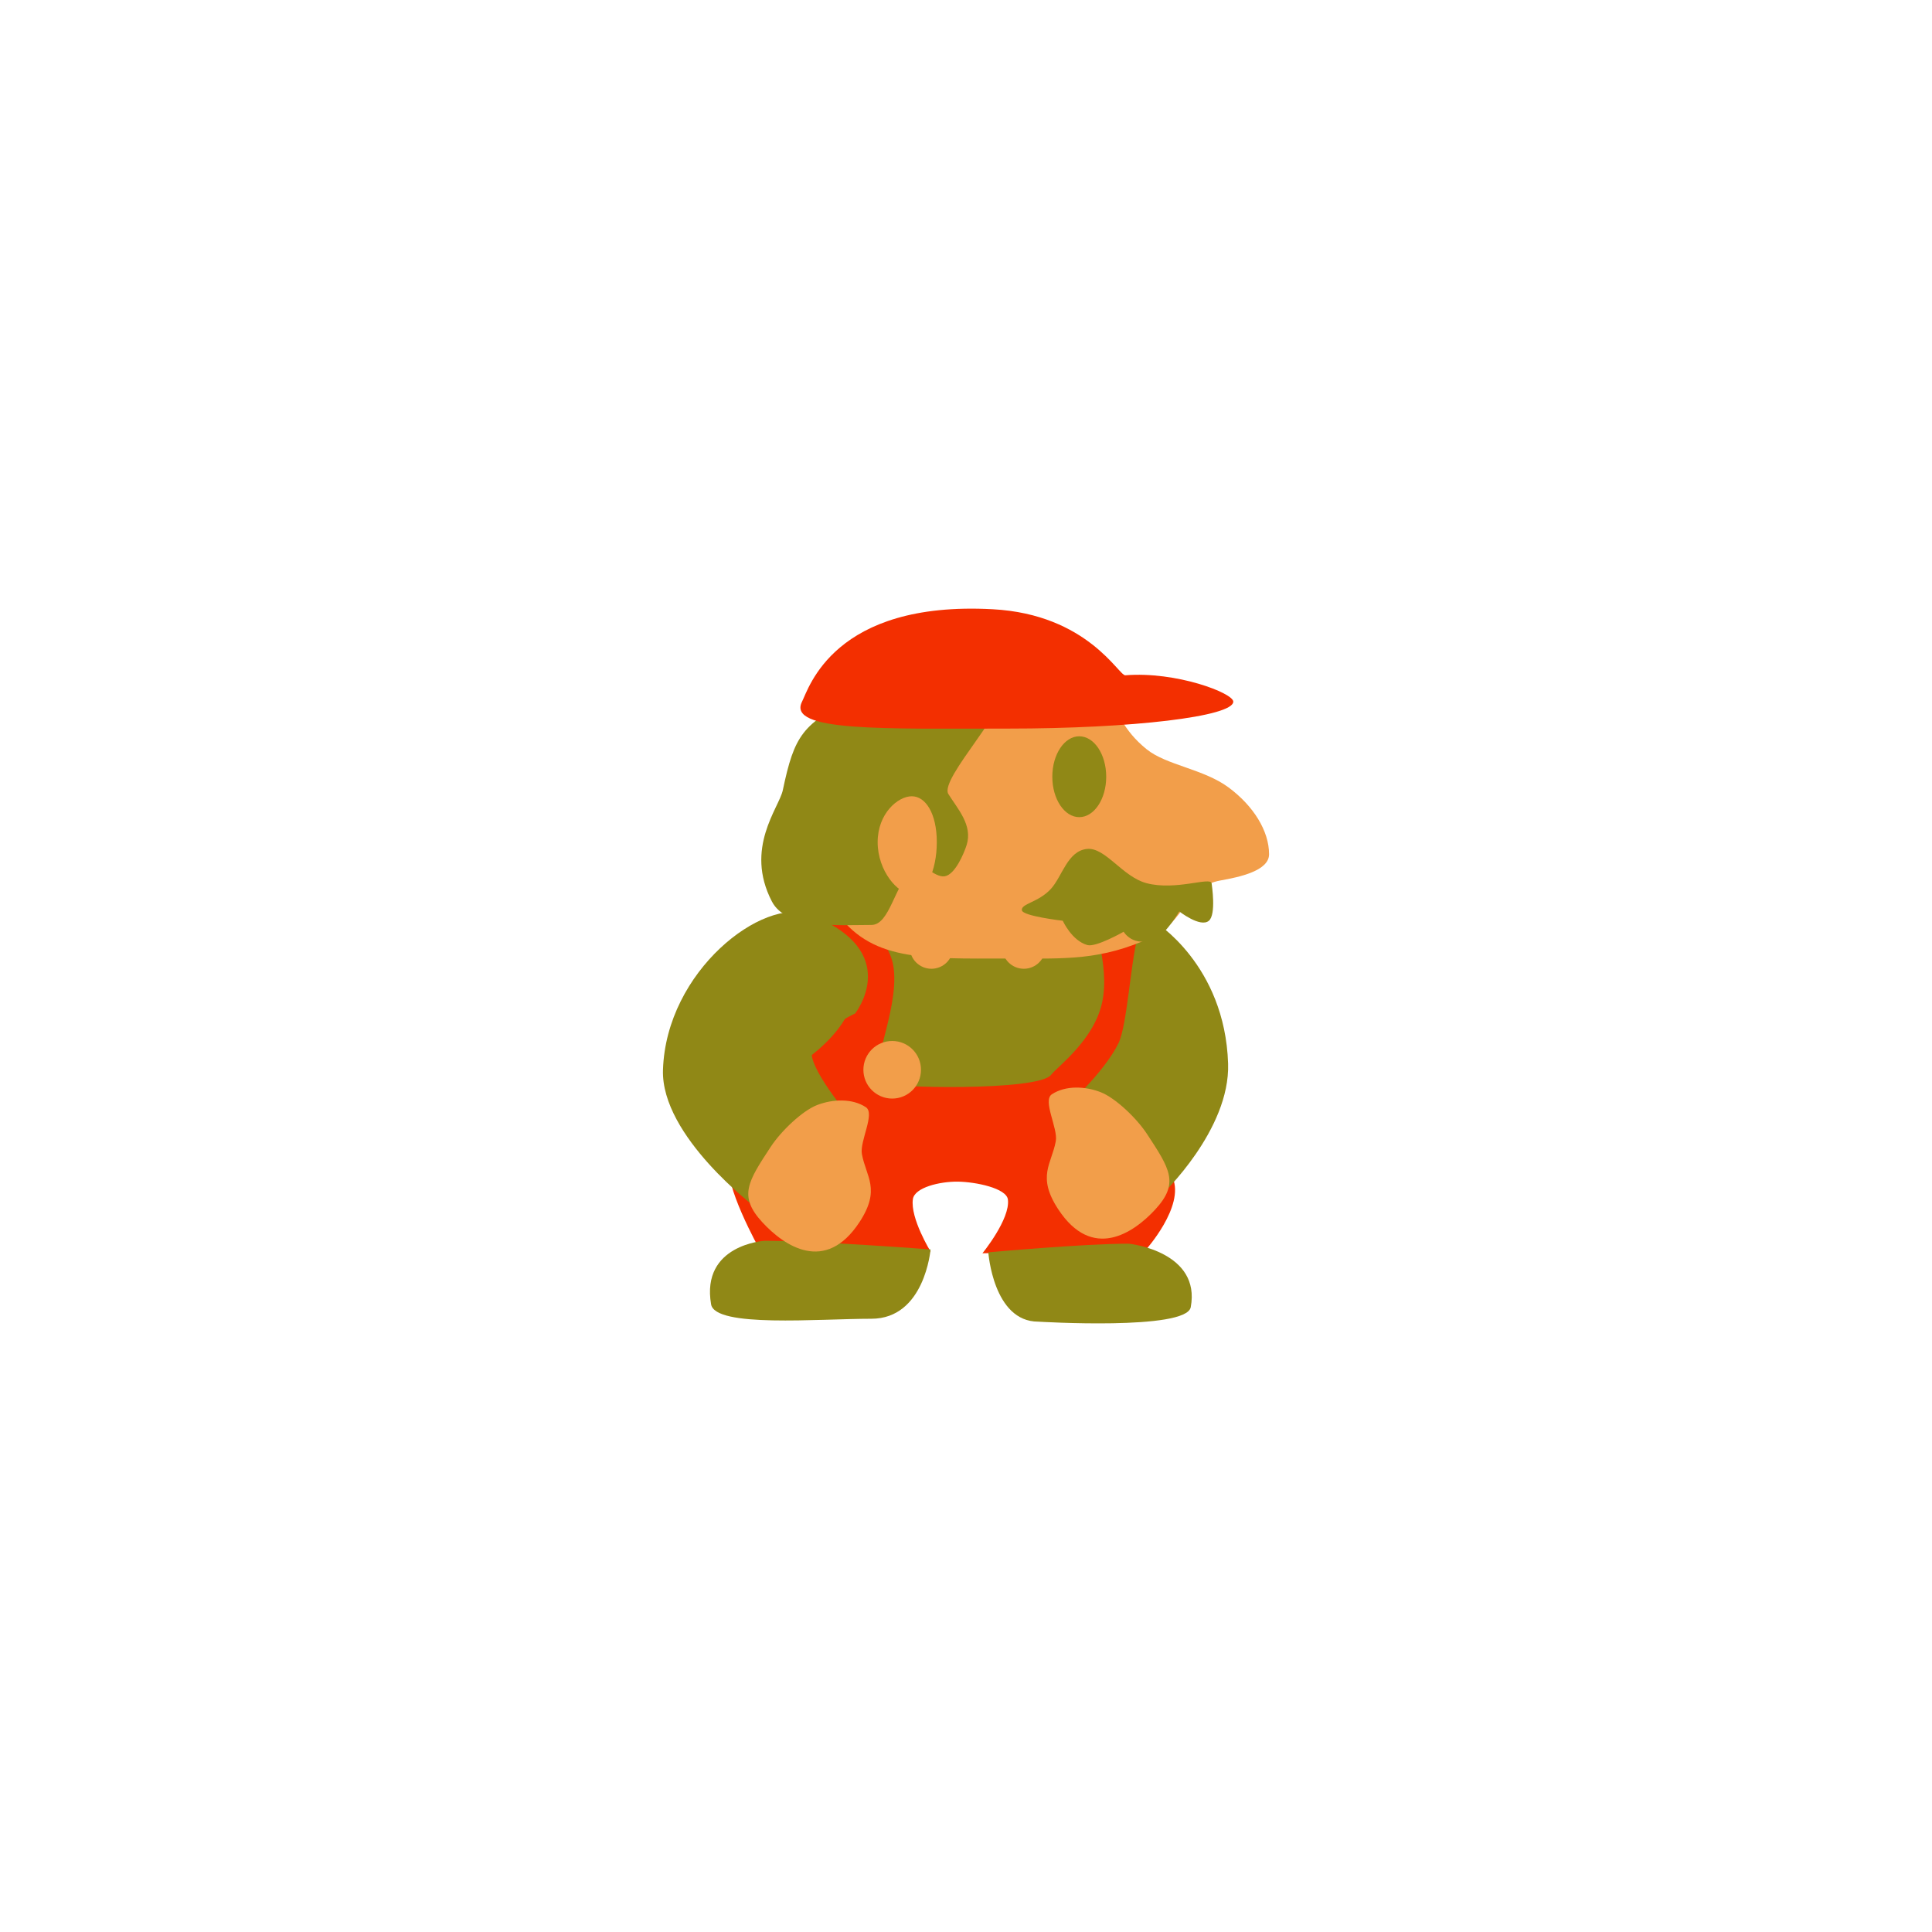 <svg version="1.1" xmlns="http://www.w3.org/2000/svg" xmlns:xlink="http://www.w3.org/1999/xlink" width="109.333" height="109.333" viewBox="0,0,109.333,109.333"><g transform="translate(-185.333,-125.333)"><g data-paper-data="{&quot;isPaintingLayer&quot;:true}" fill-rule="nonzero" stroke-linecap="butt" stroke-linejoin="miter" stroke-miterlimit="10" stroke-dasharray="" stroke-dashoffset="0" style="mix-blend-mode: normal"><path d="M185.333,234.667v-109.333h109.333v109.333z" fill="none" stroke="none" stroke-width="0"/><g><g stroke="none" stroke-width="0"><path d="M240.406,174.615c4.28,0 7.654,1.714 8.335,5.27c1.17,6.113 -3.303,8.427 -7.582,8.533c-4.706,0.117 -10.507,0.108 -11.628,-1.493c-1.291,-1.845 2.521,-5.432 3.125,-7.291c1.17,-3.604 3.47,-5.019 7.75,-5.019z" data-paper-data="{&quot;index&quot;:null}" fill="#908816"/><path d="M228.446,177.599c0,0 1.759,-0.981 3.203,-1.112c1.749,-0.159 2.036,0.98 2.036,0.98c0,0 1.983,0.663 2.227,2.702c0.284,2.383 -1.495,5.856 -0.752,6.442c0.363,0.287 8.937,0.487 9.658,-0.455c0.355,-0.463 2.416,-1.95 2.884,-4.086c0.474,-2.164 -0.646,-4.976 -0.646,-4.976l2.912,0.441c0,0 0.503,3.136 -1.051,6.993c-1.031,2.56 -0.825,2.218 -0.573,3.455c0.144,0.704 2.902,2.945 3.354,4.007c0.686,1.611 -1.523,4.072 -1.523,4.072l-9.246,0.195c0,0 1.581,-1.935 1.442,-3.042c-0.081,-0.643 -1.825,-0.999 -2.831,-1.012c-1.028,-0.013 -2.447,0.331 -2.546,0.988c-0.162,1.075 1.003,2.972 1.003,2.972l-9.667,-0.106c0,0 -2.151,-3.846 -1.687,-4.959c0.53,-1.271 4.076,-5.657 4.076,-5.657c0,0 1.596,-1.022 2.428,-2.447c0.45,-0.771 1.122,-2.885 -0.02,-4.222c-1.644,-1.927 -4.68,-1.171 -4.68,-1.171z" data-paper-data="{&quot;index&quot;:null}" fill="#f32f00"/></g><path d="M244.084,200.126c-2.546,0 -2.821,-3.922 -2.821,-3.922c0,0 5.367,-0.49 7.913,-0.49c0.207,0 4.121,0.501 3.541,3.595c-0.249,1.331 -8.633,0.817 -8.633,0.817z" data-paper-data="{&quot;index&quot;:null}" fill="#908816" stroke="none" stroke-width="0"/><path d="M228.597,195.55c3.024,0 9.397,0.49 9.397,0.49c0,0 -0.327,3.922 -3.35,3.922c-3.024,0 -8.842,0.517 -9.07,-0.817c-0.58,-3.384 3.023,-3.595 3.023,-3.595z" data-paper-data="{&quot;index&quot;:null}" fill="#908816" stroke="none" stroke-width="0"/><path d="M236.817,178.93c0,-0.677 0.549,-1.226 1.226,-1.226c0.677,0 1.226,0.549 1.226,1.226c0,0.677 -0.549,1.226 -1.226,1.226c-0.677,0 -1.226,-0.549 -1.226,-1.226z" data-paper-data="{&quot;index&quot;:null}" fill="#f29e4a" stroke="none" stroke-width="0"/><path d="M242.047,178.93c0,-0.677 0.549,-1.226 1.226,-1.226c0.677,0 1.226,0.549 1.226,1.226c0,0.677 -0.549,1.226 -1.226,1.226c-0.677,0 -1.226,-0.549 -1.226,-1.226z" data-paper-data="{&quot;index&quot;:null}" fill="#f29e4a" stroke="none" stroke-width="0"/><g stroke="none" stroke-width="0"><path d="M229.211,190.552c-0.939,0.708 -1.1,3.122 -1.1,3.122c0,0 -5.381,-4.035 -5.26,-7.796c0.181,-5.611 5.667,-9.809 8.304,-8.789c5.36,2.071 2.569,5.599 2.569,5.599c0,0 -2.456,1.135 -2.466,2.211c-0.012,1.155 2.422,3.94 2.422,3.94z" data-paper-data="{&quot;index&quot;:null}" fill="#908816"/><path d="M228.953,190.227c0.59,-0.899 1.791,-2.038 2.621,-2.359c0.877,-0.339 1.981,-0.388 2.757,0.121c0.542,0.355 -0.355,1.928 -0.223,2.653c0.236,1.294 1.088,1.986 -0.138,3.855c-1.931,2.942 -4.259,1.343 -5.485,0.017c-1.377,-1.49 -0.835,-2.301 0.467,-4.287z" data-paper-data="{&quot;index&quot;:null}" fill="#f29e4a"/></g><g data-paper-data="{&quot;index&quot;:null}" stroke="none" stroke-width="0"><path d="M245.509,188.109c0,0 2.298,-2.05 3.12,-3.741c0.487,-1.003 0.674,-4.466 1.085,-6.037c0.342,-1.308 0.956,-0.843 0.956,-0.843c0,0 3.982,2.425 4.162,8.036c0.121,3.761 -3.753,7.419 -3.753,7.419c0,0 -0.161,-2.413 -1.1,-3.122z" data-paper-data="{&quot;index&quot;:null}" fill="#908816"/><path d="M250.237,189.497c1.303,1.986 1.844,2.797 0.467,4.287c-1.225,1.326 -3.554,2.925 -5.485,-0.017c-1.226,-1.869 -0.374,-2.56 -0.138,-3.855c0.132,-0.724 -0.764,-2.297 -0.223,-2.653c0.776,-0.509 1.88,-0.461 2.757,-0.121c0.829,0.321 2.031,1.46 2.621,2.359z" data-paper-data="{&quot;index&quot;:null}" fill="#f29e4a"/></g><g stroke="none" stroke-width="0"><g><path d="M231.996,170.843c0,-4.824 4.012,-7.654 10.834,-7.428c6.568,0.218 4.66,2.115 7.393,4.32c1.118,0.902 3.228,1.116 4.635,2.159c1.407,1.043 2.292,2.46 2.292,3.781c0,0.933 -1.654,1.29 -2.756,1.485c-1.95,0.345 -2.049,2.364 -3.845,3.197c-2.924,1.357 -4.924,1.22 -8.154,1.22c-4.898,0 -7.824,0.165 -9.824,-2.755c-0.787,-1.149 -0.575,-4.617 -0.575,-5.98z" data-paper-data="{&quot;index&quot;:null}" fill="#f29e4a"/><path d="M243.159,176.842c-0.041,-0.379 0.948,-0.439 1.651,-1.213c0.637,-0.702 0.931,-2.134 2.03,-2.254c1.038,-0.113 2.013,1.577 3.374,1.937c1.667,0.441 3.642,-0.385 3.686,0.012c0.009,0.087 0.271,1.765 -0.16,2.119c-0.485,0.397 -1.67,-0.532 -1.67,-0.532c0,0 -0.715,1.227 -1.324,1.516c-1.261,0.597 -1.826,-0.366 -1.826,-0.366c0,0 -1.562,0.892 -2.054,0.753c-0.883,-0.25 -1.391,-1.376 -1.391,-1.376c0,0 -2.278,-0.26 -2.314,-0.596z" data-paper-data="{&quot;index&quot;:null}" fill="#908816"/><path d="M233.772,164.821c3.025,-1.431 7.008,-2.364 8.256,-0.636c0.684,0.947 -3.566,5.215 -3.026,6.083c0.522,0.84 1.386,1.756 1.034,2.883c-0.147,0.471 -0.655,1.679 -1.239,1.771c-0.614,0.097 -1.312,-0.925 -1.765,-0.506c-1.095,1.012 -1.337,3.26 -2.388,3.26c-1.868,0 -4.814,0.244 -5.629,-1.328c-1.568,-3.02 0.408,-5.3 0.618,-6.299c0.654,-3.106 1.115,-3.798 4.14,-5.229z" data-paper-data="{&quot;index&quot;:null}" fill="#908816"/><path d="M235,172.992c0,-1.625 1.149,-2.598 1.931,-2.598c0.782,0 1.416,0.974 1.416,2.598c0,1.625 -0.634,2.942 -1.416,2.942c-0.782,0 -1.931,-1.317 -1.931,-2.942z" data-paper-data="{&quot;index&quot;:null}" fill="#f29e4a"/><path d="M246.409,167c0.842,0 1.525,1.024 1.525,2.288c0,1.264 -0.683,2.288 -1.525,2.288c-0.842,0 -1.525,-1.024 -1.525,-2.288c0,-1.264 0.683,-2.288 1.525,-2.288z" data-paper-data="{&quot;index&quot;:null}" fill="#908816"/><path d="M230.721,165.039c0.382,-0.751 1.795,-5.714 10.786,-5.229c5.383,0.29 7.139,3.768 7.506,3.738c2.884,-0.233 6.112,1.006 6.112,1.491c0,0.842 -5.707,1.525 -12.747,1.525c-7.04,0 -12.529,0.189 -11.657,-1.525z" data-paper-data="{&quot;index&quot;:null}" fill="#f32f00"/></g></g><path d="M234.693,185.872c0,-0.624 0.506,-1.13 1.13,-1.13c0.624,0 1.13,0.506 1.13,1.13c0,0.624 -0.506,1.13 -1.13,1.13c-0.624,0 -1.13,-0.506 -1.13,-1.13z" fill="#f29e4a" stroke="#f29e4a" stroke-width="1"/></g></g></g></svg>